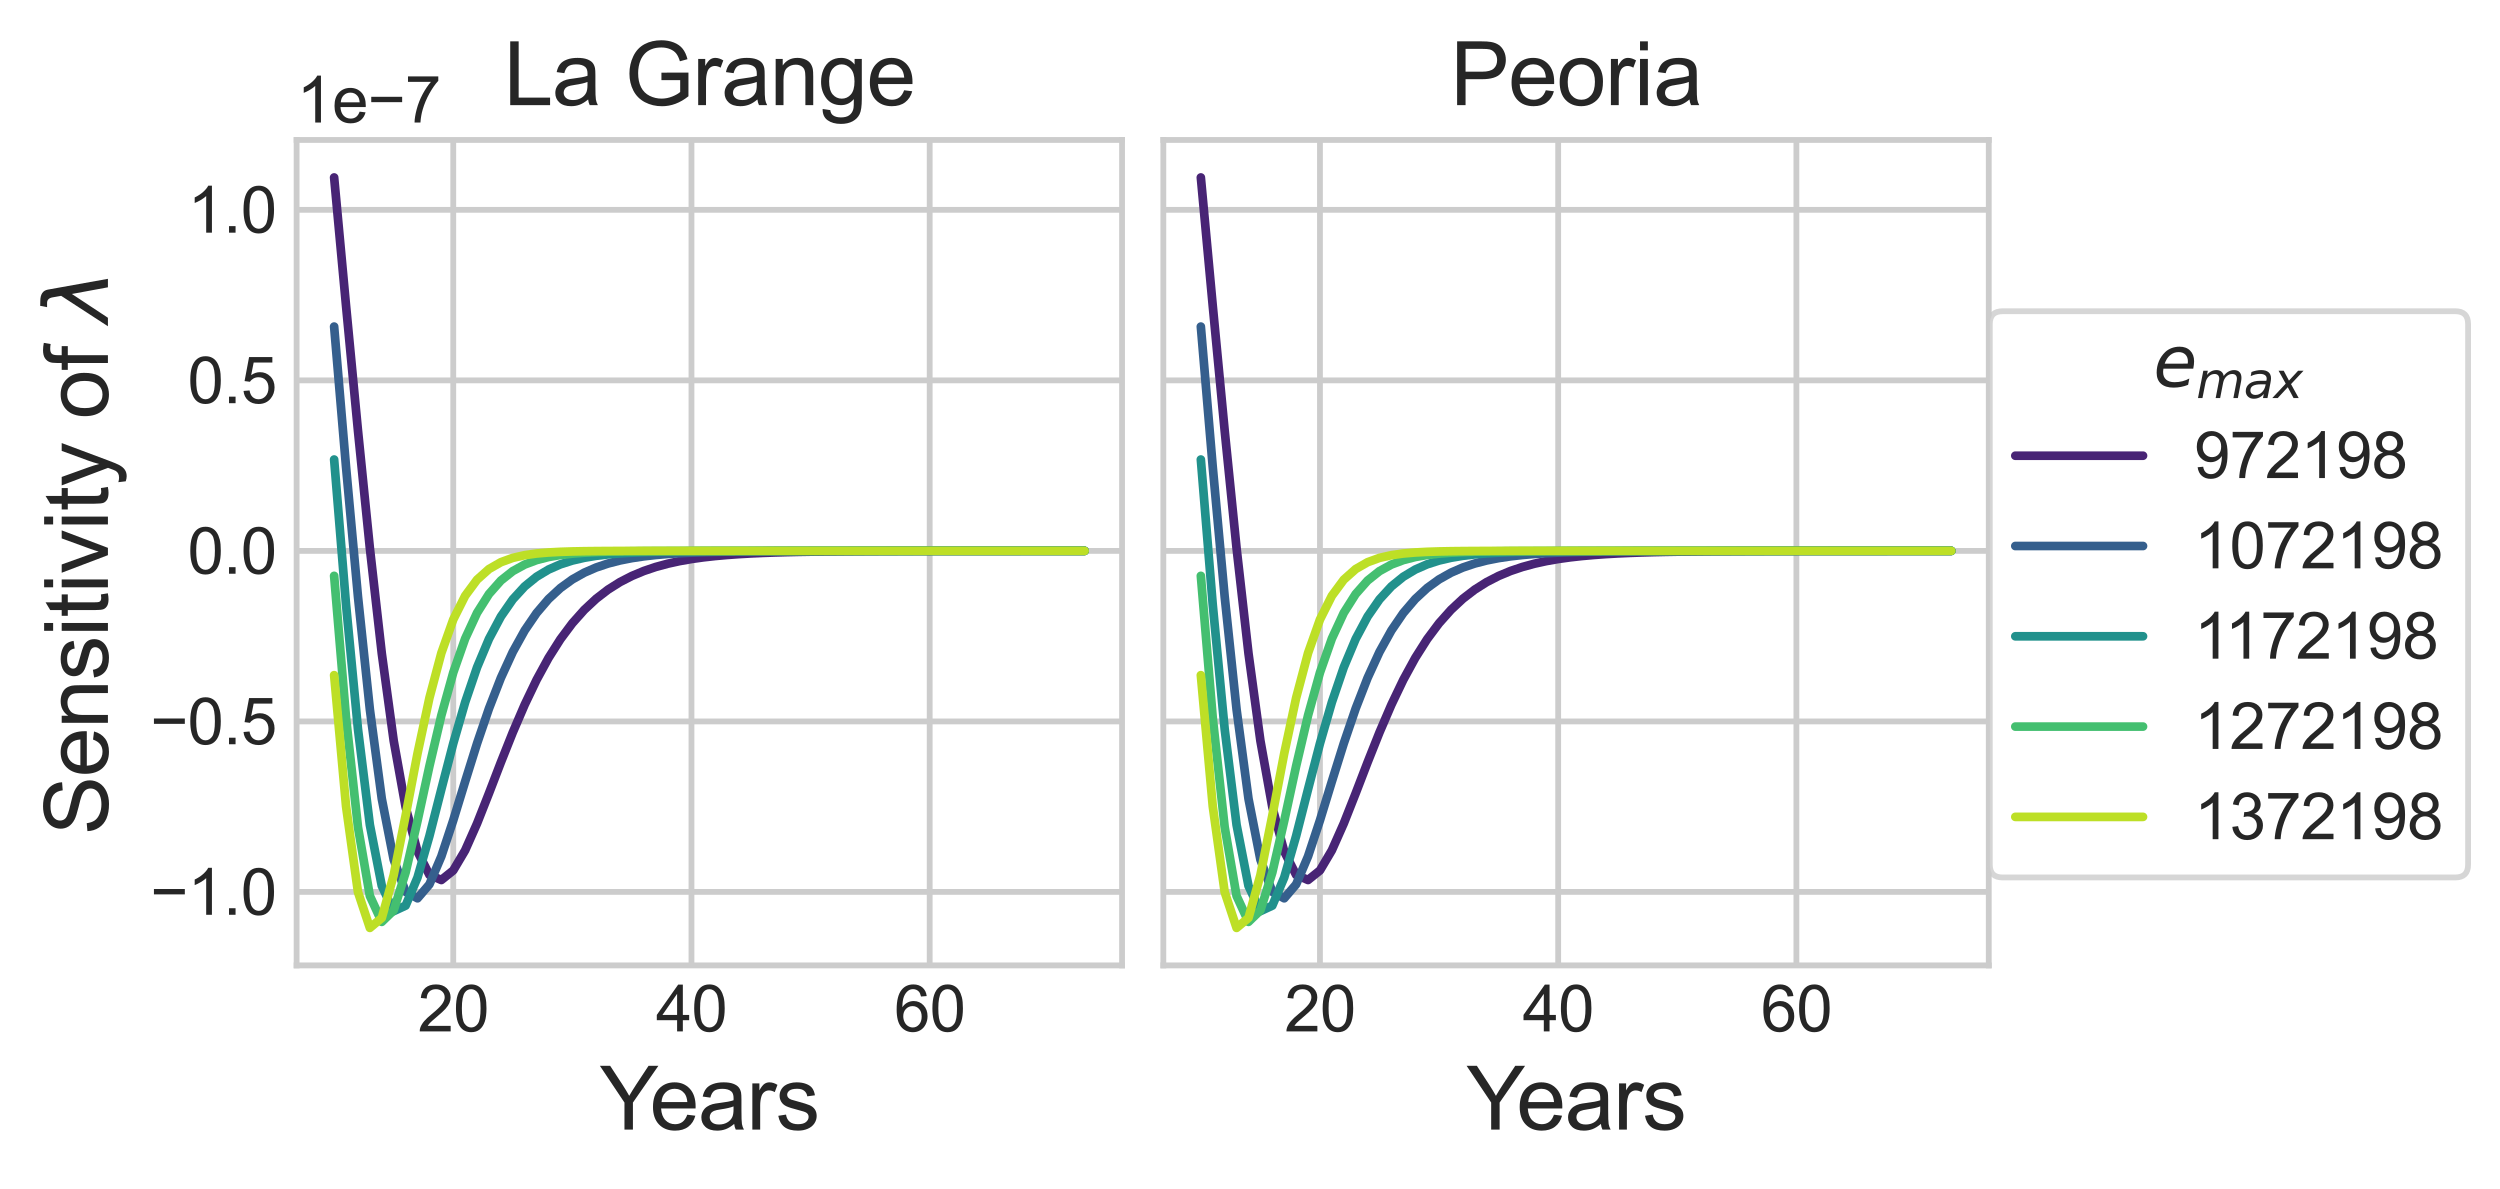 <?xml version="1.0" encoding="utf-8" standalone="no"?>
<!DOCTYPE svg PUBLIC "-//W3C//DTD SVG 1.1//EN"
  "http://www.w3.org/Graphics/SVG/1.1/DTD/svg11.dtd">
<svg xmlns:xlink="http://www.w3.org/1999/xlink" width="430.815pt" height="204.841pt" viewBox="0 0 430.815 204.841" xmlns="http://www.w3.org/2000/svg" version="1.1">
 <defs>
  <style type="text/css">*{stroke-linejoin: round; stroke-linecap: butt}</style>
 </defs>
 <g id="figure_1">
  <g id="patch_1">
   <path d="M 0 204.841 
L 430.815 204.841 
L 430.815 0 
L 0 0 
z
" style="fill: #ffffff"/>
  </g>
  <g id="axes_1">
   <g id="patch_2">
    <path d="M 51.115 166.363 
L 193.359 166.363 
L 193.359 24.12 
L 51.115 24.12 
z
" style="fill: #ffffff"/>
   </g>
   <g id="matplotlib.axis_1">
    <g id="xtick_1">
     <g id="line2d_1">
      <path d="M 78.106 166.363 
L 78.106 24.12 
" clip-path="url(#p345a934816)" style="fill: none; stroke: #cccccc; stroke-linecap: round"/>
     </g>
     <g id="text_1">
      <!-- 20 -->
      <g style="fill: #262626" transform="translate(71.989 177.737)scale(0.11 -0.11)">
       <defs>
        <path id="ArialMT-32" d="M 3222 541 
L 3222 0 
L 194 0 
Q 188 203 259 391 
Q 375 700 629 1000 
Q 884 1300 1366 1694 
Q 2113 2306 2375 2664 
Q 2638 3022 2638 3341 
Q 2638 3675 2398 3904 
Q 2159 4134 1775 4134 
Q 1369 4134 1125 3890 
Q 881 3647 878 3216 
L 300 3275 
Q 359 3922 746 4261 
Q 1134 4600 1788 4600 
Q 2447 4600 2831 4234 
Q 3216 3869 3216 3328 
Q 3216 3053 3103 2787 
Q 2991 2522 2730 2228 
Q 2469 1934 1863 1422 
Q 1356 997 1212 845 
Q 1069 694 975 541 
L 3222 541 
z
" transform="scale(0.016)"/>
        <path id="ArialMT-30" d="M 266 2259 
Q 266 3072 433 3567 
Q 600 4063 929 4331 
Q 1259 4600 1759 4600 
Q 2128 4600 2406 4451 
Q 2684 4303 2865 4023 
Q 3047 3744 3150 3342 
Q 3253 2941 3253 2259 
Q 3253 1453 3087 958 
Q 2922 463 2592 192 
Q 2263 -78 1759 -78 
Q 1097 -78 719 397 
Q 266 969 266 2259 
z
M 844 2259 
Q 844 1131 1108 757 
Q 1372 384 1759 384 
Q 2147 384 2411 759 
Q 2675 1134 2675 2259 
Q 2675 3391 2411 3762 
Q 2147 4134 1753 4134 
Q 1366 4134 1134 3806 
Q 844 3388 844 2259 
z
" transform="scale(0.016)"/>
       </defs>
       <use xlink:href="#ArialMT-32"/>
       <use xlink:href="#ArialMT-30" x="55.615"/>
      </g>
     </g>
    </g>
    <g id="xtick_2">
     <g id="line2d_2">
      <path d="M 119.158 166.363 
L 119.158 24.12 
" clip-path="url(#p345a934816)" style="fill: none; stroke: #cccccc; stroke-linecap: round"/>
     </g>
     <g id="text_2">
      <!-- 40 -->
      <g style="fill: #262626" transform="translate(113.041 177.737)scale(0.11 -0.11)">
       <defs>
        <path id="ArialMT-34" d="M 2069 0 
L 2069 1097 
L 81 1097 
L 81 1613 
L 2172 4581 
L 2631 4581 
L 2631 1613 
L 3250 1613 
L 3250 1097 
L 2631 1097 
L 2631 0 
L 2069 0 
z
M 2069 1613 
L 2069 3678 
L 634 1613 
L 2069 1613 
z
" transform="scale(0.016)"/>
       </defs>
       <use xlink:href="#ArialMT-34"/>
       <use xlink:href="#ArialMT-30" x="55.615"/>
      </g>
     </g>
    </g>
    <g id="xtick_3">
     <g id="line2d_3">
      <path d="M 160.209 166.363 
L 160.209 24.12 
" clip-path="url(#p345a934816)" style="fill: none; stroke: #cccccc; stroke-linecap: round"/>
     </g>
     <g id="text_3">
      <!-- 60 -->
      <g style="fill: #262626" transform="translate(154.092 177.737)scale(0.11 -0.11)">
       <defs>
        <path id="ArialMT-36" d="M 3184 3459 
L 2625 3416 
Q 2550 3747 2413 3897 
Q 2184 4138 1850 4138 
Q 1581 4138 1378 3988 
Q 1113 3794 959 3422 
Q 806 3050 800 2363 
Q 1003 2672 1297 2822 
Q 1591 2972 1913 2972 
Q 2475 2972 2870 2558 
Q 3266 2144 3266 1488 
Q 3266 1056 3080 686 
Q 2894 316 2569 119 
Q 2244 -78 1831 -78 
Q 1128 -78 684 439 
Q 241 956 241 2144 
Q 241 3472 731 4075 
Q 1159 4600 1884 4600 
Q 2425 4600 2770 4297 
Q 3116 3994 3184 3459 
z
M 888 1484 
Q 888 1194 1011 928 
Q 1134 663 1356 523 
Q 1578 384 1822 384 
Q 2178 384 2434 671 
Q 2691 959 2691 1453 
Q 2691 1928 2437 2201 
Q 2184 2475 1800 2475 
Q 1419 2475 1153 2201 
Q 888 1928 888 1484 
z
" transform="scale(0.016)"/>
       </defs>
       <use xlink:href="#ArialMT-36"/>
       <use xlink:href="#ArialMT-30" x="55.615"/>
      </g>
     </g>
    </g>
    <g id="text_4">
     <!-- Years -->
     <g style="fill: #262626" transform="translate(103.33 194.66)scale(0.15 -0.15)">
      <defs>
       <path id="ArialMT-59" d="M 1784 0 
L 1784 1941 
L 19 4581 
L 756 4581 
L 1659 3200 
Q 1909 2813 2125 2425 
Q 2331 2784 2625 3234 
L 3513 4581 
L 4219 4581 
L 2391 1941 
L 2391 0 
L 1784 0 
z
" transform="scale(0.016)"/>
       <path id="ArialMT-65" d="M 2694 1069 
L 3275 997 
Q 3138 488 2766 206 
Q 2394 -75 1816 -75 
Q 1088 -75 661 373 
Q 234 822 234 1631 
Q 234 2469 665 2931 
Q 1097 3394 1784 3394 
Q 2450 3394 2872 2941 
Q 3294 2488 3294 1666 
Q 3294 1616 3291 1516 
L 816 1516 
Q 847 969 1125 678 
Q 1403 388 1819 388 
Q 2128 388 2347 550 
Q 2566 713 2694 1069 
z
M 847 1978 
L 2700 1978 
Q 2663 2397 2488 2606 
Q 2219 2931 1791 2931 
Q 1403 2931 1139 2672 
Q 875 2413 847 1978 
z
" transform="scale(0.016)"/>
       <path id="ArialMT-61" d="M 2588 409 
Q 2275 144 1986 34 
Q 1697 -75 1366 -75 
Q 819 -75 525 192 
Q 231 459 231 875 
Q 231 1119 342 1320 
Q 453 1522 633 1644 
Q 813 1766 1038 1828 
Q 1203 1872 1538 1913 
Q 2219 1994 2541 2106 
Q 2544 2222 2544 2253 
Q 2544 2597 2384 2738 
Q 2169 2928 1744 2928 
Q 1347 2928 1158 2789 
Q 969 2650 878 2297 
L 328 2372 
Q 403 2725 575 2942 
Q 747 3159 1072 3276 
Q 1397 3394 1825 3394 
Q 2250 3394 2515 3294 
Q 2781 3194 2906 3042 
Q 3031 2891 3081 2659 
Q 3109 2516 3109 2141 
L 3109 1391 
Q 3109 606 3145 398 
Q 3181 191 3288 0 
L 2700 0 
Q 2613 175 2588 409 
z
M 2541 1666 
Q 2234 1541 1622 1453 
Q 1275 1403 1131 1340 
Q 988 1278 909 1158 
Q 831 1038 831 891 
Q 831 666 1001 516 
Q 1172 366 1500 366 
Q 1825 366 2078 508 
Q 2331 650 2450 897 
Q 2541 1088 2541 1459 
L 2541 1666 
z
" transform="scale(0.016)"/>
       <path id="ArialMT-72" d="M 416 0 
L 416 3319 
L 922 3319 
L 922 2816 
Q 1116 3169 1280 3281 
Q 1444 3394 1641 3394 
Q 1925 3394 2219 3213 
L 2025 2691 
Q 1819 2813 1613 2813 
Q 1428 2813 1281 2702 
Q 1134 2591 1072 2394 
Q 978 2094 978 1738 
L 978 0 
L 416 0 
z
" transform="scale(0.016)"/>
       <path id="ArialMT-73" d="M 197 991 
L 753 1078 
Q 800 744 1014 566 
Q 1228 388 1613 388 
Q 2000 388 2187 545 
Q 2375 703 2375 916 
Q 2375 1106 2209 1216 
Q 2094 1291 1634 1406 
Q 1016 1563 777 1677 
Q 538 1791 414 1992 
Q 291 2194 291 2438 
Q 291 2659 392 2848 
Q 494 3038 669 3163 
Q 800 3259 1026 3326 
Q 1253 3394 1513 3394 
Q 1903 3394 2198 3281 
Q 2494 3169 2634 2976 
Q 2775 2784 2828 2463 
L 2278 2388 
Q 2241 2644 2061 2787 
Q 1881 2931 1553 2931 
Q 1166 2931 1000 2803 
Q 834 2675 834 2503 
Q 834 2394 903 2306 
Q 972 2216 1119 2156 
Q 1203 2125 1616 2013 
Q 2213 1853 2448 1751 
Q 2684 1650 2818 1456 
Q 2953 1263 2953 975 
Q 2953 694 2789 445 
Q 2625 197 2315 61 
Q 2006 -75 1616 -75 
Q 969 -75 630 194 
Q 291 463 197 991 
z
" transform="scale(0.016)"/>
      </defs>
      <use xlink:href="#ArialMT-59"/>
      <use xlink:href="#ArialMT-65" x="57.574"/>
      <use xlink:href="#ArialMT-61" x="113.189"/>
      <use xlink:href="#ArialMT-72" x="168.805"/>
      <use xlink:href="#ArialMT-73" x="202.105"/>
     </g>
    </g>
   </g>
   <g id="matplotlib.axis_2">
    <g id="ytick_1">
     <g id="line2d_4">
      <path d="M 51.115 153.703 
L 193.359 153.703 
" clip-path="url(#p345a934816)" style="fill: none; stroke: #cccccc; stroke-linecap: round"/>
     </g>
     <g id="text_5">
      <!-- −1.0 -->
      <g style="fill: #262626" transform="translate(25.9 157.64)scale(0.11 -0.11)">
       <defs>
        <path id="ArialMT-2212" d="M 3381 1997 
L 356 1997 
L 356 2522 
L 3381 2522 
L 3381 1997 
z
" transform="scale(0.016)"/>
        <path id="ArialMT-31" d="M 2384 0 
L 1822 0 
L 1822 3584 
Q 1619 3391 1289 3197 
Q 959 3003 697 2906 
L 697 3450 
Q 1169 3672 1522 3987 
Q 1875 4303 2022 4600 
L 2384 4600 
L 2384 0 
z
" transform="scale(0.016)"/>
        <path id="ArialMT-2e" d="M 581 0 
L 581 641 
L 1222 641 
L 1222 0 
L 581 0 
z
" transform="scale(0.016)"/>
       </defs>
       <use xlink:href="#ArialMT-2212"/>
       <use xlink:href="#ArialMT-31" x="58.398"/>
       <use xlink:href="#ArialMT-2e" x="114.014"/>
       <use xlink:href="#ArialMT-30" x="141.797"/>
      </g>
     </g>
    </g>
    <g id="ytick_2">
     <g id="line2d_5">
      <path d="M 51.115 124.317 
L 193.359 124.317 
" clip-path="url(#p345a934816)" style="fill: none; stroke: #cccccc; stroke-linecap: round"/>
     </g>
     <g id="text_6">
      <!-- −0.5 -->
      <g style="fill: #262626" transform="translate(25.9 128.254)scale(0.11 -0.11)">
       <defs>
        <path id="ArialMT-35" d="M 266 1200 
L 856 1250 
Q 922 819 1161 601 
Q 1400 384 1738 384 
Q 2144 384 2425 690 
Q 2706 997 2706 1503 
Q 2706 1984 2436 2262 
Q 2166 2541 1728 2541 
Q 1456 2541 1237 2417 
Q 1019 2294 894 2097 
L 366 2166 
L 809 4519 
L 3088 4519 
L 3088 3981 
L 1259 3981 
L 1013 2750 
Q 1425 3038 1878 3038 
Q 2478 3038 2890 2622 
Q 3303 2206 3303 1553 
Q 3303 931 2941 478 
Q 2500 -78 1738 -78 
Q 1113 -78 717 272 
Q 322 622 266 1200 
z
" transform="scale(0.016)"/>
       </defs>
       <use xlink:href="#ArialMT-2212"/>
       <use xlink:href="#ArialMT-30" x="58.398"/>
       <use xlink:href="#ArialMT-2e" x="114.014"/>
       <use xlink:href="#ArialMT-35" x="141.797"/>
      </g>
     </g>
    </g>
    <g id="ytick_3">
     <g id="line2d_6">
      <path d="M 51.115 94.931 
L 193.359 94.931 
" clip-path="url(#p345a934816)" style="fill: none; stroke: #cccccc; stroke-linecap: round"/>
     </g>
     <g id="text_7">
      <!-- 0.0 -->
      <g style="fill: #262626" transform="translate(32.325 98.868)scale(0.11 -0.11)">
       <use xlink:href="#ArialMT-30"/>
       <use xlink:href="#ArialMT-2e" x="55.615"/>
       <use xlink:href="#ArialMT-30" x="83.398"/>
      </g>
     </g>
    </g>
    <g id="ytick_4">
     <g id="line2d_7">
      <path d="M 51.115 65.545 
L 193.359 65.545 
" clip-path="url(#p345a934816)" style="fill: none; stroke: #cccccc; stroke-linecap: round"/>
     </g>
     <g id="text_8">
      <!-- 0.5 -->
      <g style="fill: #262626" transform="translate(32.325 69.482)scale(0.11 -0.11)">
       <use xlink:href="#ArialMT-30"/>
       <use xlink:href="#ArialMT-2e" x="55.615"/>
       <use xlink:href="#ArialMT-35" x="83.398"/>
      </g>
     </g>
    </g>
    <g id="ytick_5">
     <g id="line2d_8">
      <path d="M 51.115 36.16 
L 193.359 36.16 
" clip-path="url(#p345a934816)" style="fill: none; stroke: #cccccc; stroke-linecap: round"/>
     </g>
     <g id="text_9">
      <!-- 1.0 -->
      <g style="fill: #262626" transform="translate(32.325 40.096)scale(0.11 -0.11)">
       <use xlink:href="#ArialMT-31"/>
       <use xlink:href="#ArialMT-2e" x="55.615"/>
       <use xlink:href="#ArialMT-30" x="83.398"/>
      </g>
     </g>
    </g>
    <g id="text_10">
     <!-- Sensitivity of $\lambda$ -->
     <g style="fill: #262626" transform="translate(18.6 143.916)rotate(-90)scale(0.15 -0.15)">
      <defs>
       <path id="ArialMT-53" d="M 288 1472 
L 859 1522 
Q 900 1178 1048 958 
Q 1197 738 1509 602 
Q 1822 466 2213 466 
Q 2559 466 2825 569 
Q 3091 672 3220 851 
Q 3350 1031 3350 1244 
Q 3350 1459 3225 1620 
Q 3100 1781 2813 1891 
Q 2628 1963 1997 2114 
Q 1366 2266 1113 2400 
Q 784 2572 623 2826 
Q 463 3081 463 3397 
Q 463 3744 659 4045 
Q 856 4347 1234 4503 
Q 1613 4659 2075 4659 
Q 2584 4659 2973 4495 
Q 3363 4331 3572 4012 
Q 3781 3694 3797 3291 
L 3216 3247 
Q 3169 3681 2898 3903 
Q 2628 4125 2100 4125 
Q 1550 4125 1298 3923 
Q 1047 3722 1047 3438 
Q 1047 3191 1225 3031 
Q 1400 2872 2139 2705 
Q 2878 2538 3153 2413 
Q 3553 2228 3743 1945 
Q 3934 1663 3934 1294 
Q 3934 928 3725 604 
Q 3516 281 3123 101 
Q 2731 -78 2241 -78 
Q 1619 -78 1198 103 
Q 778 284 539 648 
Q 300 1013 288 1472 
z
" transform="scale(0.016)"/>
       <path id="ArialMT-6e" d="M 422 0 
L 422 3319 
L 928 3319 
L 928 2847 
Q 1294 3394 1984 3394 
Q 2284 3394 2536 3286 
Q 2788 3178 2913 3003 
Q 3038 2828 3088 2588 
Q 3119 2431 3119 2041 
L 3119 0 
L 2556 0 
L 2556 2019 
Q 2556 2363 2490 2533 
Q 2425 2703 2258 2804 
Q 2091 2906 1866 2906 
Q 1506 2906 1245 2678 
Q 984 2450 984 1813 
L 984 0 
L 422 0 
z
" transform="scale(0.016)"/>
       <path id="ArialMT-69" d="M 425 3934 
L 425 4581 
L 988 4581 
L 988 3934 
L 425 3934 
z
M 425 0 
L 425 3319 
L 988 3319 
L 988 0 
L 425 0 
z
" transform="scale(0.016)"/>
       <path id="ArialMT-74" d="M 1650 503 
L 1731 6 
Q 1494 -44 1306 -44 
Q 1000 -44 831 53 
Q 663 150 594 308 
Q 525 466 525 972 
L 525 2881 
L 113 2881 
L 113 3319 
L 525 3319 
L 525 4141 
L 1084 4478 
L 1084 3319 
L 1650 3319 
L 1650 2881 
L 1084 2881 
L 1084 941 
Q 1084 700 1114 631 
Q 1144 563 1211 522 
Q 1278 481 1403 481 
Q 1497 481 1650 503 
z
" transform="scale(0.016)"/>
       <path id="ArialMT-76" d="M 1344 0 
L 81 3319 
L 675 3319 
L 1388 1331 
Q 1503 1009 1600 663 
Q 1675 925 1809 1294 
L 2547 3319 
L 3125 3319 
L 1869 0 
L 1344 0 
z
" transform="scale(0.016)"/>
       <path id="ArialMT-79" d="M 397 -1278 
L 334 -750 
Q 519 -800 656 -800 
Q 844 -800 956 -737 
Q 1069 -675 1141 -563 
Q 1194 -478 1313 -144 
Q 1328 -97 1363 -6 
L 103 3319 
L 709 3319 
L 1400 1397 
Q 1534 1031 1641 628 
Q 1738 1016 1872 1384 
L 2581 3319 
L 3144 3319 
L 1881 -56 
Q 1678 -603 1566 -809 
Q 1416 -1088 1222 -1217 
Q 1028 -1347 759 -1347 
Q 597 -1347 397 -1278 
z
" transform="scale(0.016)"/>
       <path id="ArialMT-20" transform="scale(0.016)"/>
       <path id="ArialMT-6f" d="M 213 1659 
Q 213 2581 725 3025 
Q 1153 3394 1769 3394 
Q 2453 3394 2887 2945 
Q 3322 2497 3322 1706 
Q 3322 1066 3130 698 
Q 2938 331 2570 128 
Q 2203 -75 1769 -75 
Q 1072 -75 642 372 
Q 213 819 213 1659 
z
M 791 1659 
Q 791 1022 1069 705 
Q 1347 388 1769 388 
Q 2188 388 2466 706 
Q 2744 1025 2744 1678 
Q 2744 2294 2464 2611 
Q 2184 2928 1769 2928 
Q 1347 2928 1069 2612 
Q 791 2297 791 1659 
z
" transform="scale(0.016)"/>
       <path id="ArialMT-66" d="M 556 0 
L 556 2881 
L 59 2881 
L 59 3319 
L 556 3319 
L 556 3672 
Q 556 4006 616 4169 
Q 697 4388 901 4523 
Q 1106 4659 1475 4659 
Q 1713 4659 2000 4603 
L 1916 4113 
Q 1741 4144 1584 4144 
Q 1328 4144 1222 4034 
Q 1116 3925 1116 3625 
L 1116 3319 
L 1763 3319 
L 1763 2881 
L 1116 2881 
L 1116 0 
L 556 0 
z
" transform="scale(0.016)"/>
       <path id="DejaVuSans-Oblique-3bb" d="M 2350 4316 
L 3125 0 
L 2516 0 
L 2038 2588 
L 328 0 
L -281 0 
L 1903 3356 
L 1794 3975 
Q 1725 4369 1391 4369 
L 1091 4369 
L 1184 4863 
L 1550 4856 
Q 2253 4847 2350 4316 
z
" transform="scale(0.016)"/>
      </defs>
      <use xlink:href="#ArialMT-53" transform="translate(0 0.016)"/>
      <use xlink:href="#ArialMT-65" transform="translate(66.699 0.016)"/>
      <use xlink:href="#ArialMT-6e" transform="translate(122.314 0.016)"/>
      <use xlink:href="#ArialMT-73" transform="translate(177.93 0.016)"/>
      <use xlink:href="#ArialMT-69" transform="translate(227.93 0.016)"/>
      <use xlink:href="#ArialMT-74" transform="translate(250.146 0.016)"/>
      <use xlink:href="#ArialMT-69" transform="translate(277.93 0.016)"/>
      <use xlink:href="#ArialMT-76" transform="translate(300.146 0.016)"/>
      <use xlink:href="#ArialMT-69" transform="translate(350.146 0.016)"/>
      <use xlink:href="#ArialMT-74" transform="translate(372.363 0.016)"/>
      <use xlink:href="#ArialMT-79" transform="translate(400.146 0.016)"/>
      <use xlink:href="#ArialMT-20" transform="translate(450.146 0.016)"/>
      <use xlink:href="#ArialMT-6f" transform="translate(477.93 0.016)"/>
      <use xlink:href="#ArialMT-66" transform="translate(533.545 0.016)"/>
      <use xlink:href="#ArialMT-20" transform="translate(561.328 0.016)"/>
      <use xlink:href="#DejaVuSans-Oblique-3bb" transform="translate(589.111 0.016)"/>
     </g>
    </g>
    <g id="text_11">
     <!-- 1e−7 -->
     <g style="fill: #262626" transform="translate(51.115 21.12)scale(0.11 -0.11)">
      <defs>
       <path id="ArialMT-37" d="M 303 3981 
L 303 4522 
L 3269 4522 
L 3269 4084 
Q 2831 3619 2401 2847 
Q 1972 2075 1738 1259 
Q 1569 684 1522 0 
L 944 0 
Q 953 541 1156 1306 
Q 1359 2072 1739 2783 
Q 2119 3494 2547 3981 
L 303 3981 
z
" transform="scale(0.016)"/>
      </defs>
      <use xlink:href="#ArialMT-31"/>
      <use xlink:href="#ArialMT-65" x="55.615"/>
      <use xlink:href="#ArialMT-2212" x="111.23"/>
      <use xlink:href="#ArialMT-37" x="169.629"/>
     </g>
    </g>
   </g>
   <g id="line2d_9">
    <path d="M 57.58 30.585 
L 59.633 52.708 
L 61.685 74.197 
L 63.738 94.469 
L 65.791 112.601 
L 67.843 127.646 
L 69.896 139.073 
L 71.948 146.725 
L 74.001 150.767 
L 76.054 151.646 
L 78.106 149.999 
L 80.159 146.528 
L 82.211 141.903 
L 84.264 136.699 
L 86.316 131.36 
L 88.369 126.204 
L 90.422 121.427 
L 92.474 117.14 
L 94.527 113.38 
L 96.579 110.143 
L 98.632 107.397 
L 100.685 105.093 
L 102.737 103.179 
L 104.79 101.6 
L 106.842 100.306 
L 108.895 99.251 
L 110.947 98.395 
L 113 97.702 
L 115.053 97.144 
L 117.105 96.695 
L 119.158 96.335 
L 121.21 96.047 
L 123.263 95.817 
L 125.316 95.634 
L 127.368 95.488 
L 129.421 95.371 
L 131.473 95.279 
L 133.526 95.206 
L 135.578 95.148 
L 137.631 95.102 
L 139.684 95.066 
L 141.736 95.037 
L 143.789 95.015 
L 145.841 94.997 
L 147.894 94.983 
L 149.946 94.972 
L 151.999 94.963 
L 154.052 94.956 
L 156.104 94.951 
L 158.157 94.947 
L 160.209 94.943 
L 162.262 94.941 
L 164.315 94.939 
L 166.367 94.937 
L 168.42 94.936 
L 170.472 94.935 
L 172.525 94.934 
L 174.577 94.934 
L 176.63 94.933 
L 178.683 94.933 
L 180.735 94.932 
L 182.788 94.932 
L 184.84 94.932 
L 186.893 94.932 
" clip-path="url(#p345a934816)" style="fill: none; stroke: #482475; stroke-width: 1.5; stroke-linecap: round"/>
   </g>
   <g id="line2d_10">
    <path d="M 57.58 56.282 
L 59.633 80.487 
L 61.685 102.804 
L 63.738 122.263 
L 65.791 137.64 
L 67.843 148.13 
L 69.896 153.677 
L 71.948 154.799 
L 74.001 152.4 
L 76.054 147.57 
L 78.106 141.365 
L 80.159 134.666 
L 82.211 128.108 
L 84.264 122.09 
L 86.316 116.813 
L 88.369 112.338 
L 90.422 108.636 
L 92.474 105.632 
L 94.527 103.231 
L 96.579 101.332 
L 98.632 99.845 
L 100.685 98.689 
L 102.737 97.795 
L 104.79 97.108 
L 106.842 96.581 
L 108.895 96.179 
L 110.947 95.873 
L 113 95.641 
L 115.053 95.466 
L 117.105 95.333 
L 119.158 95.232 
L 121.21 95.157 
L 123.263 95.1 
L 125.316 95.058 
L 127.368 95.026 
L 129.421 95.002 
L 131.473 94.984 
L 133.526 94.971 
L 135.578 94.961 
L 137.631 94.953 
L 139.684 94.948 
L 141.736 94.943 
L 143.789 94.94 
L 145.841 94.938 
L 147.894 94.936 
L 149.946 94.935 
L 151.999 94.934 
L 154.052 94.933 
L 156.104 94.933 
L 158.157 94.933 
L 160.209 94.932 
L 162.262 94.932 
L 164.315 94.932 
L 166.367 94.932 
L 168.42 94.932 
L 170.472 94.932 
L 172.525 94.932 
L 174.577 94.932 
L 176.63 94.931 
L 178.683 94.931 
L 180.735 94.931 
L 182.788 94.931 
L 184.84 94.931 
L 186.893 94.931 
" clip-path="url(#p345a934816)" style="fill: none; stroke: #355f8d; stroke-width: 1.5; stroke-linecap: round"/>
   </g>
   <g id="line2d_11">
    <path d="M 57.58 79.192 
L 59.633 104.222 
L 61.685 125.63 
L 63.738 142.149 
L 65.791 152.66 
L 67.843 157.015 
L 69.896 156.06 
L 71.948 151.214 
L 74.001 144.06 
L 76.054 136.012 
L 78.106 128.118 
L 80.159 121.014 
L 82.211 114.991 
L 84.264 110.098 
L 86.316 106.247 
L 88.369 103.286 
L 90.422 101.049 
L 92.474 99.381 
L 94.527 98.15 
L 96.579 97.249 
L 98.632 96.594 
L 100.685 96.12 
L 102.737 95.779 
L 104.79 95.535 
L 106.842 95.359 
L 108.895 95.235 
L 110.947 95.146 
L 113 95.083 
L 115.053 95.038 
L 117.105 95.007 
L 119.158 94.984 
L 121.21 94.968 
L 123.263 94.957 
L 125.316 94.95 
L 127.368 94.944 
L 129.421 94.94 
L 131.473 94.938 
L 133.526 94.936 
L 135.578 94.934 
L 137.631 94.934 
L 139.684 94.933 
L 141.736 94.932 
L 143.789 94.932 
L 145.841 94.932 
L 147.894 94.932 
L 149.946 94.932 
L 151.999 94.932 
L 154.052 94.932 
L 156.104 94.932 
L 158.157 94.931 
L 160.209 94.931 
L 162.262 94.931 
L 164.315 94.931 
L 166.367 94.931 
L 168.42 94.931 
L 170.472 94.931 
L 172.525 94.931 
L 174.577 94.931 
L 176.63 94.931 
L 178.683 94.931 
L 180.735 94.931 
L 182.788 94.931 
L 184.84 94.931 
L 186.893 94.931 
" clip-path="url(#p345a934816)" style="fill: none; stroke: #21918c; stroke-width: 1.5; stroke-linecap: round"/>
   </g>
   <g id="line2d_12">
    <path d="M 57.58 99.237 
L 59.633 123.722 
L 61.685 142.525 
L 63.738 154.393 
L 65.791 158.858 
L 67.843 156.876 
L 69.896 150.36 
L 71.948 141.461 
L 74.001 132.019 
L 76.054 123.286 
L 78.106 115.904 
L 80.159 110.048 
L 82.211 105.613 
L 84.264 102.364 
L 86.316 100.043 
L 88.369 98.414 
L 90.422 97.287 
L 92.474 96.516 
L 94.527 95.991 
L 96.579 95.638 
L 98.632 95.401 
L 100.685 95.242 
L 102.737 95.136 
L 104.79 95.066 
L 106.842 95.02 
L 108.895 94.99 
L 110.947 94.97 
L 113 94.956 
L 115.053 94.948 
L 117.105 94.942 
L 119.158 94.938 
L 121.21 94.936 
L 123.263 94.934 
L 125.316 94.933 
L 127.368 94.933 
L 129.421 94.932 
L 131.473 94.932 
L 133.526 94.932 
L 135.578 94.932 
L 137.631 94.932 
L 139.684 94.932 
L 141.736 94.931 
L 143.789 94.931 
L 145.841 94.931 
L 147.894 94.931 
L 149.946 94.931 
L 151.999 94.931 
L 154.052 94.931 
L 156.104 94.931 
L 158.157 94.931 
L 160.209 94.931 
L 162.262 94.931 
L 164.315 94.931 
L 166.367 94.931 
L 168.42 94.931 
L 170.472 94.931 
L 172.525 94.931 
L 174.577 94.931 
L 176.63 94.931 
L 178.683 94.931 
L 180.735 94.931 
L 182.788 94.931 
L 184.84 94.931 
L 186.893 94.931 
" clip-path="url(#p345a934816)" style="fill: none; stroke: #44bf70; stroke-width: 1.5; stroke-linecap: round"/>
   </g>
   <g id="line2d_13">
    <path d="M 57.58 116.351 
L 59.633 138.939 
L 61.685 153.716 
L 63.738 159.898 
L 65.791 158.183 
L 67.843 150.809 
L 69.896 140.557 
L 71.948 129.845 
L 74.001 120.264 
L 76.054 112.54 
L 78.106 106.762 
L 80.159 102.672 
L 82.211 99.893 
L 84.264 98.063 
L 86.316 96.884 
L 88.369 96.137 
L 90.422 95.67 
L 92.474 95.381 
L 94.527 95.204 
L 96.579 95.096 
L 98.632 95.03 
L 100.685 94.99 
L 102.737 94.967 
L 104.79 94.952 
L 106.842 94.944 
L 108.895 94.939 
L 110.947 94.936 
L 113 94.934 
L 115.053 94.933 
L 117.105 94.932 
L 119.158 94.932 
L 121.21 94.932 
L 123.263 94.932 
L 125.316 94.932 
L 127.368 94.931 
L 129.421 94.931 
L 131.473 94.931 
L 133.526 94.931 
L 135.578 94.931 
L 137.631 94.931 
L 139.684 94.931 
L 141.736 94.931 
L 143.789 94.931 
L 145.841 94.931 
L 147.894 94.931 
L 149.946 94.931 
L 151.999 94.931 
L 154.052 94.931 
L 156.104 94.931 
L 158.157 94.931 
L 160.209 94.931 
L 162.262 94.931 
L 164.315 94.931 
L 166.367 94.931 
L 168.42 94.931 
L 170.472 94.931 
L 172.525 94.931 
L 174.577 94.931 
L 176.63 94.931 
L 178.683 94.931 
L 180.735 94.931 
L 182.788 94.931 
L 184.84 94.931 
L 186.893 94.931 
" clip-path="url(#p345a934816)" style="fill: none; stroke: #bddf26; stroke-width: 1.5; stroke-linecap: round"/>
   </g>
   <g id="patch_3">
    <path d="M 51.115 166.363 
L 51.115 24.12 
" style="fill: none; stroke: #cccccc; stroke-linejoin: miter; stroke-linecap: square"/>
   </g>
   <g id="patch_4">
    <path d="M 193.359 166.363 
L 193.359 24.12 
" style="fill: none; stroke: #cccccc; stroke-linejoin: miter; stroke-linecap: square"/>
   </g>
   <g id="patch_5">
    <path d="M 51.115 166.363 
L 193.359 166.363 
" style="fill: none; stroke: #cccccc; stroke-linejoin: miter; stroke-linecap: square"/>
   </g>
   <g id="patch_6">
    <path d="M 51.115 24.12 
L 193.359 24.12 
" style="fill: none; stroke: #cccccc; stroke-linejoin: miter; stroke-linecap: square"/>
   </g>
   <g id="text_12">
    <!-- La Grange -->
    <g style="fill: #262626" transform="translate(86.798 18.12)scale(0.15 -0.15)">
     <defs>
      <path id="ArialMT-4c" d="M 469 0 
L 469 4581 
L 1075 4581 
L 1075 541 
L 3331 541 
L 3331 0 
L 469 0 
z
" transform="scale(0.016)"/>
      <path id="ArialMT-47" d="M 2638 1797 
L 2638 2334 
L 4578 2338 
L 4578 638 
Q 4131 281 3656 101 
Q 3181 -78 2681 -78 
Q 2006 -78 1454 211 
Q 903 500 622 1047 
Q 341 1594 341 2269 
Q 341 2938 620 3517 
Q 900 4097 1425 4378 
Q 1950 4659 2634 4659 
Q 3131 4659 3532 4498 
Q 3934 4338 4162 4050 
Q 4391 3763 4509 3300 
L 3963 3150 
Q 3859 3500 3706 3700 
Q 3553 3900 3268 4020 
Q 2984 4141 2638 4141 
Q 2222 4141 1919 4014 
Q 1616 3888 1430 3681 
Q 1244 3475 1141 3228 
Q 966 2803 966 2306 
Q 966 1694 1177 1281 
Q 1388 869 1791 669 
Q 2194 469 2647 469 
Q 3041 469 3416 620 
Q 3791 772 3984 944 
L 3984 1797 
L 2638 1797 
z
" transform="scale(0.016)"/>
      <path id="ArialMT-67" d="M 319 -275 
L 866 -356 
Q 900 -609 1056 -725 
Q 1266 -881 1628 -881 
Q 2019 -881 2231 -725 
Q 2444 -569 2519 -288 
Q 2563 -116 2559 434 
Q 2191 0 1641 0 
Q 956 0 581 494 
Q 206 988 206 1678 
Q 206 2153 378 2554 
Q 550 2956 876 3175 
Q 1203 3394 1644 3394 
Q 2231 3394 2613 2919 
L 2613 3319 
L 3131 3319 
L 3131 450 
Q 3131 -325 2973 -648 
Q 2816 -972 2473 -1159 
Q 2131 -1347 1631 -1347 
Q 1038 -1347 672 -1080 
Q 306 -813 319 -275 
z
M 784 1719 
Q 784 1066 1043 766 
Q 1303 466 1694 466 
Q 2081 466 2343 764 
Q 2606 1063 2606 1700 
Q 2606 2309 2336 2618 
Q 2066 2928 1684 2928 
Q 1309 2928 1046 2623 
Q 784 2319 784 1719 
z
" transform="scale(0.016)"/>
     </defs>
     <use xlink:href="#ArialMT-4c"/>
     <use xlink:href="#ArialMT-61" x="55.615"/>
     <use xlink:href="#ArialMT-20" x="111.23"/>
     <use xlink:href="#ArialMT-47" x="139.014"/>
     <use xlink:href="#ArialMT-72" x="216.797"/>
     <use xlink:href="#ArialMT-61" x="250.098"/>
     <use xlink:href="#ArialMT-6e" x="305.713"/>
     <use xlink:href="#ArialMT-67" x="361.328"/>
     <use xlink:href="#ArialMT-65" x="416.943"/>
    </g>
   </g>
  </g>
  <g id="axes_2">
   <g id="patch_7">
    <path d="M 200.471 166.363 
L 342.715 166.363 
L 342.715 24.12 
L 200.471 24.12 
z
" style="fill: #ffffff"/>
   </g>
   <g id="matplotlib.axis_3">
    <g id="xtick_4">
     <g id="line2d_14">
      <path d="M 227.462 166.363 
L 227.462 24.12 
" clip-path="url(#p667da938f4)" style="fill: none; stroke: #cccccc; stroke-linecap: round"/>
     </g>
     <g id="text_13">
      <!-- 20 -->
      <g style="fill: #262626" transform="translate(221.345 177.737)scale(0.11 -0.11)">
       <use xlink:href="#ArialMT-32"/>
       <use xlink:href="#ArialMT-30" x="55.615"/>
      </g>
     </g>
    </g>
    <g id="xtick_5">
     <g id="line2d_15">
      <path d="M 268.514 166.363 
L 268.514 24.12 
" clip-path="url(#p667da938f4)" style="fill: none; stroke: #cccccc; stroke-linecap: round"/>
     </g>
     <g id="text_14">
      <!-- 40 -->
      <g style="fill: #262626" transform="translate(262.397 177.737)scale(0.11 -0.11)">
       <use xlink:href="#ArialMT-34"/>
       <use xlink:href="#ArialMT-30" x="55.615"/>
      </g>
     </g>
    </g>
    <g id="xtick_6">
     <g id="line2d_16">
      <path d="M 309.565 166.363 
L 309.565 24.12 
" clip-path="url(#p667da938f4)" style="fill: none; stroke: #cccccc; stroke-linecap: round"/>
     </g>
     <g id="text_15">
      <!-- 60 -->
      <g style="fill: #262626" transform="translate(303.448 177.737)scale(0.11 -0.11)">
       <use xlink:href="#ArialMT-36"/>
       <use xlink:href="#ArialMT-30" x="55.615"/>
      </g>
     </g>
    </g>
    <g id="text_16">
     <!-- Years -->
     <g style="fill: #262626" transform="translate(252.686 194.66)scale(0.15 -0.15)">
      <use xlink:href="#ArialMT-59"/>
      <use xlink:href="#ArialMT-65" x="57.574"/>
      <use xlink:href="#ArialMT-61" x="113.189"/>
      <use xlink:href="#ArialMT-72" x="168.805"/>
      <use xlink:href="#ArialMT-73" x="202.105"/>
     </g>
    </g>
   </g>
   <g id="matplotlib.axis_4">
    <g id="ytick_6">
     <g id="line2d_17">
      <path d="M 200.471 153.703 
L 342.715 153.703 
" clip-path="url(#p667da938f4)" style="fill: none; stroke: #cccccc; stroke-linecap: round"/>
     </g>
    </g>
    <g id="ytick_7">
     <g id="line2d_18">
      <path d="M 200.471 124.317 
L 342.715 124.317 
" clip-path="url(#p667da938f4)" style="fill: none; stroke: #cccccc; stroke-linecap: round"/>
     </g>
    </g>
    <g id="ytick_8">
     <g id="line2d_19">
      <path d="M 200.471 94.931 
L 342.715 94.931 
" clip-path="url(#p667da938f4)" style="fill: none; stroke: #cccccc; stroke-linecap: round"/>
     </g>
    </g>
    <g id="ytick_9">
     <g id="line2d_20">
      <path d="M 200.471 65.545 
L 342.715 65.545 
" clip-path="url(#p667da938f4)" style="fill: none; stroke: #cccccc; stroke-linecap: round"/>
     </g>
    </g>
    <g id="ytick_10">
     <g id="line2d_21">
      <path d="M 200.471 36.16 
L 342.715 36.16 
" clip-path="url(#p667da938f4)" style="fill: none; stroke: #cccccc; stroke-linecap: round"/>
     </g>
    </g>
   </g>
   <g id="line2d_22">
    <path d="M 206.936 30.585 
L 208.989 52.708 
L 211.042 74.197 
L 213.094 94.469 
L 215.147 112.601 
L 217.199 127.646 
L 219.252 139.073 
L 221.304 146.725 
L 223.357 150.767 
L 225.41 151.646 
L 227.462 149.999 
L 229.515 146.528 
L 231.567 141.903 
L 233.62 136.699 
L 235.673 131.36 
L 237.725 126.204 
L 239.778 121.427 
L 241.83 117.14 
L 243.883 113.38 
L 245.935 110.143 
L 247.988 107.397 
L 250.041 105.093 
L 252.093 103.179 
L 254.146 101.6 
L 256.198 100.306 
L 258.251 99.251 
L 260.304 98.395 
L 262.356 97.702 
L 264.409 97.144 
L 266.461 96.695 
L 268.514 96.335 
L 270.566 96.047 
L 272.619 95.817 
L 274.672 95.634 
L 276.724 95.488 
L 278.777 95.371 
L 280.829 95.279 
L 282.882 95.206 
L 284.935 95.148 
L 286.987 95.102 
L 289.04 95.066 
L 291.092 95.037 
L 293.145 95.015 
L 295.197 94.997 
L 297.25 94.983 
L 299.303 94.972 
L 301.355 94.963 
L 303.408 94.956 
L 305.46 94.951 
L 307.513 94.947 
L 309.565 94.943 
L 311.618 94.941 
L 313.671 94.939 
L 315.723 94.937 
L 317.776 94.936 
L 319.828 94.935 
L 321.881 94.934 
L 323.934 94.934 
L 325.986 94.933 
L 328.039 94.933 
L 330.091 94.932 
L 332.144 94.932 
L 334.196 94.932 
L 336.249 94.932 
" clip-path="url(#p667da938f4)" style="fill: none; stroke: #482475; stroke-width: 1.5; stroke-linecap: round"/>
   </g>
   <g id="line2d_23">
    <path d="M 206.936 56.282 
L 208.989 80.487 
L 211.042 102.804 
L 213.094 122.263 
L 215.147 137.64 
L 217.199 148.13 
L 219.252 153.677 
L 221.304 154.799 
L 223.357 152.4 
L 225.41 147.57 
L 227.462 141.365 
L 229.515 134.666 
L 231.567 128.108 
L 233.62 122.09 
L 235.673 116.813 
L 237.725 112.338 
L 239.778 108.636 
L 241.83 105.632 
L 243.883 103.231 
L 245.935 101.332 
L 247.988 99.845 
L 250.041 98.689 
L 252.093 97.795 
L 254.146 97.108 
L 256.198 96.581 
L 258.251 96.179 
L 260.304 95.873 
L 262.356 95.641 
L 264.409 95.466 
L 266.461 95.333 
L 268.514 95.232 
L 270.566 95.157 
L 272.619 95.1 
L 274.672 95.058 
L 276.724 95.026 
L 278.777 95.002 
L 280.829 94.984 
L 282.882 94.971 
L 284.935 94.961 
L 286.987 94.953 
L 289.04 94.948 
L 291.092 94.943 
L 293.145 94.94 
L 295.197 94.938 
L 297.25 94.936 
L 299.303 94.935 
L 301.355 94.934 
L 303.408 94.933 
L 305.46 94.933 
L 307.513 94.933 
L 309.565 94.932 
L 311.618 94.932 
L 313.671 94.932 
L 315.723 94.932 
L 317.776 94.932 
L 319.828 94.932 
L 321.881 94.932 
L 323.934 94.932 
L 325.986 94.931 
L 328.039 94.931 
L 330.091 94.931 
L 332.144 94.931 
L 334.196 94.931 
L 336.249 94.931 
" clip-path="url(#p667da938f4)" style="fill: none; stroke: #355f8d; stroke-width: 1.5; stroke-linecap: round"/>
   </g>
   <g id="line2d_24">
    <path d="M 206.936 79.192 
L 208.989 104.222 
L 211.042 125.63 
L 213.094 142.149 
L 215.147 152.66 
L 217.199 157.015 
L 219.252 156.06 
L 221.304 151.214 
L 223.357 144.06 
L 225.41 136.012 
L 227.462 128.118 
L 229.515 121.014 
L 231.567 114.991 
L 233.62 110.098 
L 235.673 106.247 
L 237.725 103.286 
L 239.778 101.049 
L 241.83 99.381 
L 243.883 98.15 
L 245.935 97.249 
L 247.988 96.594 
L 250.041 96.12 
L 252.093 95.779 
L 254.146 95.535 
L 256.198 95.359 
L 258.251 95.235 
L 260.304 95.146 
L 262.356 95.083 
L 264.409 95.038 
L 266.461 95.007 
L 268.514 94.984 
L 270.566 94.968 
L 272.619 94.957 
L 274.672 94.95 
L 276.724 94.944 
L 278.777 94.94 
L 280.829 94.938 
L 282.882 94.936 
L 284.935 94.934 
L 286.987 94.934 
L 289.04 94.933 
L 291.092 94.932 
L 293.145 94.932 
L 295.197 94.932 
L 297.25 94.932 
L 299.303 94.932 
L 301.355 94.932 
L 303.408 94.932 
L 305.46 94.932 
L 307.513 94.931 
L 309.565 94.931 
L 311.618 94.931 
L 313.671 94.931 
L 315.723 94.931 
L 317.776 94.931 
L 319.828 94.931 
L 321.881 94.931 
L 323.934 94.931 
L 325.986 94.931 
L 328.039 94.931 
L 330.091 94.931 
L 332.144 94.931 
L 334.196 94.931 
L 336.249 94.931 
" clip-path="url(#p667da938f4)" style="fill: none; stroke: #21918c; stroke-width: 1.5; stroke-linecap: round"/>
   </g>
   <g id="line2d_25">
    <path d="M 206.936 99.237 
L 208.989 123.722 
L 211.042 142.525 
L 213.094 154.393 
L 215.147 158.858 
L 217.199 156.876 
L 219.252 150.36 
L 221.304 141.461 
L 223.357 132.019 
L 225.41 123.286 
L 227.462 115.904 
L 229.515 110.048 
L 231.567 105.613 
L 233.62 102.364 
L 235.673 100.043 
L 237.725 98.414 
L 239.778 97.287 
L 241.83 96.516 
L 243.883 95.991 
L 245.935 95.638 
L 247.988 95.401 
L 250.041 95.242 
L 252.093 95.136 
L 254.146 95.066 
L 256.198 95.02 
L 258.251 94.99 
L 260.304 94.97 
L 262.356 94.956 
L 264.409 94.948 
L 266.461 94.942 
L 268.514 94.938 
L 270.566 94.936 
L 272.619 94.934 
L 274.672 94.933 
L 276.724 94.933 
L 278.777 94.932 
L 280.829 94.932 
L 282.882 94.932 
L 284.935 94.932 
L 286.987 94.932 
L 289.04 94.932 
L 291.092 94.931 
L 293.145 94.931 
L 295.197 94.931 
L 297.25 94.931 
L 299.303 94.931 
L 301.355 94.931 
L 303.408 94.931 
L 305.46 94.931 
L 307.513 94.931 
L 309.565 94.931 
L 311.618 94.931 
L 313.671 94.931 
L 315.723 94.931 
L 317.776 94.931 
L 319.828 94.931 
L 321.881 94.931 
L 323.934 94.931 
L 325.986 94.931 
L 328.039 94.931 
L 330.091 94.931 
L 332.144 94.931 
L 334.196 94.931 
L 336.249 94.931 
" clip-path="url(#p667da938f4)" style="fill: none; stroke: #44bf70; stroke-width: 1.5; stroke-linecap: round"/>
   </g>
   <g id="line2d_26">
    <path d="M 206.936 116.351 
L 208.989 138.939 
L 211.042 153.716 
L 213.094 159.898 
L 215.147 158.183 
L 217.199 150.809 
L 219.252 140.557 
L 221.304 129.845 
L 223.357 120.264 
L 225.41 112.54 
L 227.462 106.762 
L 229.515 102.672 
L 231.567 99.893 
L 233.62 98.063 
L 235.673 96.884 
L 237.725 96.137 
L 239.778 95.67 
L 241.83 95.381 
L 243.883 95.204 
L 245.935 95.096 
L 247.988 95.03 
L 250.041 94.99 
L 252.093 94.967 
L 254.146 94.952 
L 256.198 94.944 
L 258.251 94.939 
L 260.304 94.936 
L 262.356 94.934 
L 264.409 94.933 
L 266.461 94.932 
L 268.514 94.932 
L 270.566 94.932 
L 272.619 94.932 
L 274.672 94.932 
L 276.724 94.931 
L 278.777 94.931 
L 280.829 94.931 
L 282.882 94.931 
L 284.935 94.931 
L 286.987 94.931 
L 289.04 94.931 
L 291.092 94.931 
L 293.145 94.931 
L 295.197 94.931 
L 297.25 94.931 
L 299.303 94.931 
L 301.355 94.931 
L 303.408 94.931 
L 305.46 94.931 
L 307.513 94.931 
L 309.565 94.931 
L 311.618 94.931 
L 313.671 94.931 
L 315.723 94.931 
L 317.776 94.931 
L 319.828 94.931 
L 321.881 94.931 
L 323.934 94.931 
L 325.986 94.931 
L 328.039 94.931 
L 330.091 94.931 
L 332.144 94.931 
L 334.196 94.931 
L 336.249 94.931 
" clip-path="url(#p667da938f4)" style="fill: none; stroke: #bddf26; stroke-width: 1.5; stroke-linecap: round"/>
   </g>
   <g id="patch_8">
    <path d="M 200.471 166.363 
L 200.471 24.12 
" style="fill: none; stroke: #cccccc; stroke-linejoin: miter; stroke-linecap: square"/>
   </g>
   <g id="patch_9">
    <path d="M 342.715 166.363 
L 342.715 24.12 
" style="fill: none; stroke: #cccccc; stroke-linejoin: miter; stroke-linecap: square"/>
   </g>
   <g id="patch_10">
    <path d="M 200.471 166.363 
L 342.715 166.363 
" style="fill: none; stroke: #cccccc; stroke-linejoin: miter; stroke-linecap: square"/>
   </g>
   <g id="patch_11">
    <path d="M 200.471 24.12 
L 342.715 24.12 
" style="fill: none; stroke: #cccccc; stroke-linejoin: miter; stroke-linecap: square"/>
   </g>
   <g id="text_17">
    <!-- Peoria -->
    <g style="fill: #262626" transform="translate(249.914 18.12)scale(0.15 -0.15)">
     <defs>
      <path id="ArialMT-50" d="M 494 0 
L 494 4581 
L 2222 4581 
Q 2678 4581 2919 4538 
Q 3256 4481 3484 4323 
Q 3713 4166 3852 3881 
Q 3991 3597 3991 3256 
Q 3991 2672 3619 2267 
Q 3247 1863 2275 1863 
L 1100 1863 
L 1100 0 
L 494 0 
z
M 1100 2403 
L 2284 2403 
Q 2872 2403 3119 2622 
Q 3366 2841 3366 3238 
Q 3366 3525 3220 3729 
Q 3075 3934 2838 4000 
Q 2684 4041 2272 4041 
L 1100 4041 
L 1100 2403 
z
" transform="scale(0.016)"/>
     </defs>
     <use xlink:href="#ArialMT-50"/>
     <use xlink:href="#ArialMT-65" x="66.699"/>
     <use xlink:href="#ArialMT-6f" x="122.314"/>
     <use xlink:href="#ArialMT-72" x="177.93"/>
     <use xlink:href="#ArialMT-69" x="211.23"/>
     <use xlink:href="#ArialMT-61" x="233.447"/>
    </g>
   </g>
  </g>
  <g id="legend_1">
   <g id="patch_12">
    <path d="M 345.095 151.207 
L 423.115 151.207 
Q 425.315 151.207 425.315 149.007 
L 425.315 55.834 
Q 425.315 53.634 423.115 53.634 
L 345.095 53.634 
Q 342.895 53.634 342.895 55.834 
L 342.895 149.007 
Q 342.895 151.207 345.095 151.207 
z
" style="fill: #ffffff; opacity: 0.8; stroke: #cccccc; stroke-linejoin: miter"/>
   </g>
   <g id="text_18">
    <!-- $e_{max}$ -->
    <g style="fill: #262626" transform="translate(371.085 66.623)scale(0.12 -0.12)">
     <defs>
      <path id="DejaVuSans-Oblique-65" d="M 3078 2063 
Q 3088 2113 3092 2166 
Q 3097 2219 3097 2272 
Q 3097 2653 2873 2875 
Q 2650 3097 2266 3097 
Q 1838 3097 1509 2826 
Q 1181 2556 1013 2059 
L 3078 2063 
z
M 3578 1613 
L 903 1613 
Q 884 1494 878 1425 
Q 872 1356 872 1306 
Q 872 872 1139 634 
Q 1406 397 1894 397 
Q 2269 397 2603 481 
Q 2938 566 3225 728 
L 3116 159 
Q 2806 34 2476 -28 
Q 2147 -91 1806 -91 
Q 1078 -91 686 257 
Q 294 606 294 1247 
Q 294 1794 489 2264 
Q 684 2734 1063 3103 
Q 1306 3334 1642 3459 
Q 1978 3584 2356 3584 
Q 2950 3584 3301 3228 
Q 3653 2872 3653 2272 
Q 3653 2128 3634 1964 
Q 3616 1800 3578 1613 
z
" transform="scale(0.016)"/>
      <path id="DejaVuSans-Oblique-6d" d="M 5747 2113 
L 5338 0 
L 4763 0 
L 5166 2094 
Q 5191 2228 5203 2325 
Q 5216 2422 5216 2491 
Q 5216 2772 5059 2928 
Q 4903 3084 4622 3084 
Q 4203 3084 3875 2770 
Q 3547 2456 3450 1953 
L 3066 0 
L 2491 0 
L 2900 2094 
Q 2925 2209 2937 2307 
Q 2950 2406 2950 2484 
Q 2950 2769 2794 2926 
Q 2638 3084 2363 3084 
Q 1938 3084 1609 2770 
Q 1281 2456 1184 1953 
L 800 0 
L 225 0 
L 909 3500 
L 1484 3500 
L 1375 2956 
Q 1609 3263 1923 3423 
Q 2238 3584 2597 3584 
Q 2978 3584 3223 3384 
Q 3469 3184 3519 2828 
Q 3781 3197 4126 3390 
Q 4472 3584 4856 3584 
Q 5306 3584 5551 3325 
Q 5797 3066 5797 2591 
Q 5797 2488 5784 2364 
Q 5772 2241 5747 2113 
z
" transform="scale(0.016)"/>
      <path id="DejaVuSans-Oblique-61" d="M 3438 1997 
L 3047 0 
L 2472 0 
L 2578 531 
Q 2325 219 2001 64 
Q 1678 -91 1281 -91 
Q 834 -91 548 182 
Q 263 456 263 884 
Q 263 1497 752 1853 
Q 1241 2209 2100 2209 
L 2900 2209 
L 2931 2363 
Q 2938 2388 2941 2417 
Q 2944 2447 2944 2509 
Q 2944 2788 2717 2942 
Q 2491 3097 2081 3097 
Q 1800 3097 1504 3025 
Q 1209 2953 897 2809 
L 997 3341 
Q 1322 3463 1633 3523 
Q 1944 3584 2234 3584 
Q 2853 3584 3176 3315 
Q 3500 3047 3500 2534 
Q 3500 2431 3484 2292 
Q 3469 2153 3438 1997 
z
M 2816 1759 
L 2241 1759 
Q 1534 1759 1195 1570 
Q 856 1381 856 984 
Q 856 709 1029 553 
Q 1203 397 1509 397 
Q 1978 397 2328 733 
Q 2678 1069 2791 1631 
L 2816 1759 
z
" transform="scale(0.016)"/>
      <path id="DejaVuSans-Oblique-78" d="M 3841 3500 
L 2234 1784 
L 3219 0 
L 2559 0 
L 1819 1388 
L 531 0 
L -166 0 
L 1556 1844 
L 641 3500 
L 1300 3500 
L 1972 2234 
L 3144 3500 
L 3841 3500 
z
" transform="scale(0.016)"/>
     </defs>
     <use xlink:href="#DejaVuSans-Oblique-65"/>
     <use xlink:href="#DejaVuSans-Oblique-6d" transform="translate(61.523 -16.406)scale(0.7)"/>
     <use xlink:href="#DejaVuSans-Oblique-61" transform="translate(129.712 -16.406)scale(0.7)"/>
     <use xlink:href="#DejaVuSans-Oblique-78" transform="translate(172.607 -16.406)scale(0.7)"/>
    </g>
   </g>
   <g id="line2d_27">
    <path d="M 347.295 78.532 
L 358.295 78.532 
L 369.295 78.532 
" style="fill: none; stroke: #482475; stroke-width: 1.5; stroke-linecap: round"/>
   </g>
   <g id="text_19">
    <!-- 972198 -->
    <g style="fill: #262626" transform="translate(378.095 82.382)scale(0.11 -0.11)">
     <defs>
      <path id="ArialMT-39" d="M 350 1059 
L 891 1109 
Q 959 728 1153 556 
Q 1347 384 1650 384 
Q 1909 384 2104 503 
Q 2300 622 2425 820 
Q 2550 1019 2634 1356 
Q 2719 1694 2719 2044 
Q 2719 2081 2716 2156 
Q 2547 1888 2255 1720 
Q 1963 1553 1622 1553 
Q 1053 1553 659 1965 
Q 266 2378 266 3053 
Q 266 3750 677 4175 
Q 1088 4600 1706 4600 
Q 2153 4600 2523 4359 
Q 2894 4119 3086 3673 
Q 3278 3228 3278 2384 
Q 3278 1506 3087 986 
Q 2897 466 2520 194 
Q 2144 -78 1638 -78 
Q 1100 -78 759 220 
Q 419 519 350 1059 
z
M 2653 3081 
Q 2653 3566 2395 3850 
Q 2138 4134 1775 4134 
Q 1400 4134 1122 3828 
Q 844 3522 844 3034 
Q 844 2597 1108 2323 
Q 1372 2050 1759 2050 
Q 2150 2050 2401 2323 
Q 2653 2597 2653 3081 
z
" transform="scale(0.016)"/>
      <path id="ArialMT-38" d="M 1131 2484 
Q 781 2613 612 2850 
Q 444 3088 444 3419 
Q 444 3919 803 4259 
Q 1163 4600 1759 4600 
Q 2359 4600 2725 4251 
Q 3091 3903 3091 3403 
Q 3091 3084 2923 2848 
Q 2756 2613 2416 2484 
Q 2838 2347 3058 2040 
Q 3278 1734 3278 1309 
Q 3278 722 2862 322 
Q 2447 -78 1769 -78 
Q 1091 -78 675 323 
Q 259 725 259 1325 
Q 259 1772 486 2073 
Q 713 2375 1131 2484 
z
M 1019 3438 
Q 1019 3113 1228 2906 
Q 1438 2700 1772 2700 
Q 2097 2700 2305 2904 
Q 2513 3109 2513 3406 
Q 2513 3716 2298 3927 
Q 2084 4138 1766 4138 
Q 1444 4138 1231 3931 
Q 1019 3725 1019 3438 
z
M 838 1322 
Q 838 1081 952 856 
Q 1066 631 1291 507 
Q 1516 384 1775 384 
Q 2178 384 2440 643 
Q 2703 903 2703 1303 
Q 2703 1709 2433 1975 
Q 2163 2241 1756 2241 
Q 1359 2241 1098 1978 
Q 838 1716 838 1322 
z
" transform="scale(0.016)"/>
     </defs>
     <use xlink:href="#ArialMT-39"/>
     <use xlink:href="#ArialMT-37" x="55.615"/>
     <use xlink:href="#ArialMT-32" x="111.23"/>
     <use xlink:href="#ArialMT-31" x="166.846"/>
     <use xlink:href="#ArialMT-39" x="222.461"/>
     <use xlink:href="#ArialMT-38" x="278.076"/>
    </g>
   </g>
   <g id="line2d_28">
    <path d="M 347.295 94.092 
L 358.295 94.092 
L 369.295 94.092 
" style="fill: none; stroke: #355f8d; stroke-width: 1.5; stroke-linecap: round"/>
   </g>
   <g id="text_20">
    <!-- 1072198 -->
    <g style="fill: #262626" transform="translate(378.095 97.942)scale(0.11 -0.11)">
     <use xlink:href="#ArialMT-31"/>
     <use xlink:href="#ArialMT-30" x="55.615"/>
     <use xlink:href="#ArialMT-37" x="111.23"/>
     <use xlink:href="#ArialMT-32" x="166.846"/>
     <use xlink:href="#ArialMT-31" x="222.461"/>
     <use xlink:href="#ArialMT-39" x="278.076"/>
     <use xlink:href="#ArialMT-38" x="333.691"/>
    </g>
   </g>
   <g id="line2d_29">
    <path d="M 347.295 109.651 
L 358.295 109.651 
L 369.295 109.651 
" style="fill: none; stroke: #21918c; stroke-width: 1.5; stroke-linecap: round"/>
   </g>
   <g id="text_21">
    <!-- 1172198 -->
    <g style="fill: #262626" transform="translate(378.095 113.501)scale(0.11 -0.11)">
     <use xlink:href="#ArialMT-31"/>
     <use xlink:href="#ArialMT-31" x="48.24"/>
     <use xlink:href="#ArialMT-37" x="103.855"/>
     <use xlink:href="#ArialMT-32" x="159.471"/>
     <use xlink:href="#ArialMT-31" x="215.086"/>
     <use xlink:href="#ArialMT-39" x="270.701"/>
     <use xlink:href="#ArialMT-38" x="326.316"/>
    </g>
   </g>
   <g id="line2d_30">
    <path d="M 347.295 125.211 
L 358.295 125.211 
L 369.295 125.211 
" style="fill: none; stroke: #44bf70; stroke-width: 1.5; stroke-linecap: round"/>
   </g>
   <g id="text_22">
    <!-- 1272198 -->
    <g style="fill: #262626" transform="translate(378.095 129.061)scale(0.11 -0.11)">
     <use xlink:href="#ArialMT-31"/>
     <use xlink:href="#ArialMT-32" x="55.615"/>
     <use xlink:href="#ArialMT-37" x="111.23"/>
     <use xlink:href="#ArialMT-32" x="166.846"/>
     <use xlink:href="#ArialMT-31" x="222.461"/>
     <use xlink:href="#ArialMT-39" x="278.076"/>
     <use xlink:href="#ArialMT-38" x="333.691"/>
    </g>
   </g>
   <g id="line2d_31">
    <path d="M 347.295 140.771 
L 358.295 140.771 
L 369.295 140.771 
" style="fill: none; stroke: #bddf26; stroke-width: 1.5; stroke-linecap: round"/>
   </g>
   <g id="text_23">
    <!-- 1372198 -->
    <g style="fill: #262626" transform="translate(378.095 144.621)scale(0.11 -0.11)">
     <defs>
      <path id="ArialMT-33" d="M 269 1209 
L 831 1284 
Q 928 806 1161 595 
Q 1394 384 1728 384 
Q 2125 384 2398 659 
Q 2672 934 2672 1341 
Q 2672 1728 2419 1979 
Q 2166 2231 1775 2231 
Q 1616 2231 1378 2169 
L 1441 2663 
Q 1497 2656 1531 2656 
Q 1891 2656 2178 2843 
Q 2466 3031 2466 3422 
Q 2466 3731 2256 3934 
Q 2047 4138 1716 4138 
Q 1388 4138 1169 3931 
Q 950 3725 888 3313 
L 325 3413 
Q 428 3978 793 4289 
Q 1159 4600 1703 4600 
Q 2078 4600 2393 4439 
Q 2709 4278 2876 4000 
Q 3044 3722 3044 3409 
Q 3044 3113 2884 2869 
Q 2725 2625 2413 2481 
Q 2819 2388 3044 2092 
Q 3269 1797 3269 1353 
Q 3269 753 2831 336 
Q 2394 -81 1725 -81 
Q 1122 -81 723 278 
Q 325 638 269 1209 
z
" transform="scale(0.016)"/>
     </defs>
     <use xlink:href="#ArialMT-31"/>
     <use xlink:href="#ArialMT-33" x="55.615"/>
     <use xlink:href="#ArialMT-37" x="111.23"/>
     <use xlink:href="#ArialMT-32" x="166.846"/>
     <use xlink:href="#ArialMT-31" x="222.461"/>
     <use xlink:href="#ArialMT-39" x="278.076"/>
     <use xlink:href="#ArialMT-38" x="333.691"/>
    </g>
   </g>
  </g>
 </g>
 <defs>
  <clipPath id="p345a934816">
   <rect x="51.115" y="24.12" width="142.244" height="142.244"/>
  </clipPath>
  <clipPath id="p667da938f4">
   <rect x="200.471" y="24.12" width="142.244" height="142.244"/>
  </clipPath>
 </defs>
</svg>
